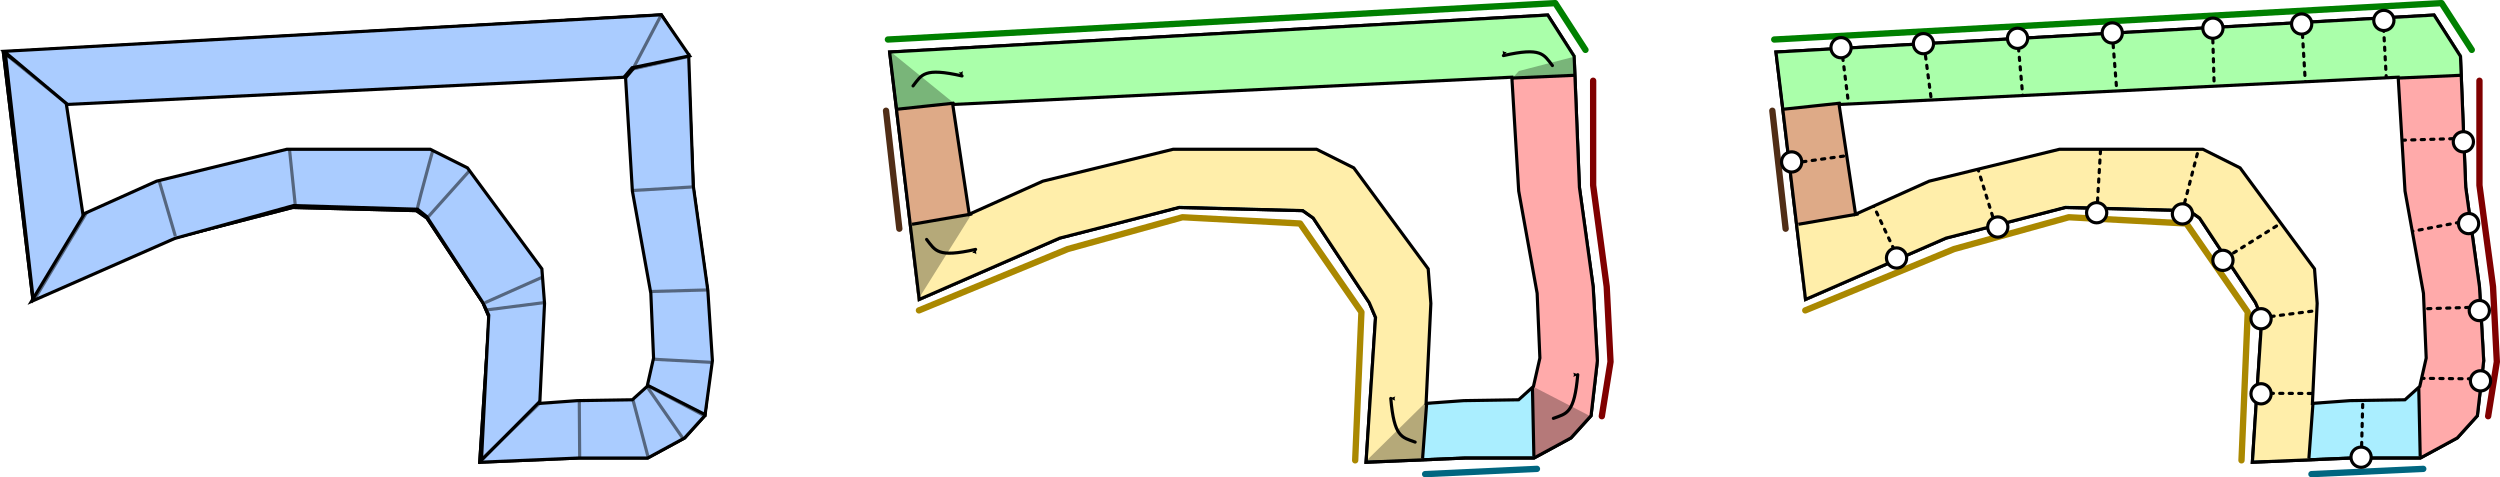 <?xml version="1.0" encoding="UTF-8" standalone="no"?>
<!-- Created with Inkscape (http://www.inkscape.org/) -->

<svg
   xmlns:dc="http://purl.org/dc/elements/1.1/"
   xmlns:cc="http://creativecommons.org/ns#"
   xmlns:rdf="http://www.w3.org/1999/02/22-rdf-syntax-ns#"
   xmlns:svg="http://www.w3.org/2000/svg"
   xmlns="http://www.w3.org/2000/svg"
   xmlns:sodipodi="http://sodipodi.sourceforge.net/DTD/sodipodi-0.dtd"
   xmlns:inkscape="http://www.inkscape.org/namespaces/inkscape"
   width="789.786"
   height="150.783"
   id="svg4507"
   version="1.1"
   inkscape:version="0.48.3.1 r9886"
   sodipodi:docname="New document 3">
  <defs
     id="defs4509">
    <marker
       inkscape:stockid="Arrow2Mstart"
       orient="auto"
       refY="0"
       refX="0"
       id="Arrow2Mstart"
       style="overflow:visible">
      <path
         inkscape:connector-curvature="0"
         id="path4539"
         style="font-size:12px;fill-rule:evenodd;stroke-width:0.625;stroke-linejoin:round"
         d="M 8.719,4.034 -2.207,0.016 8.719,-4.002 c -1.745,2.372 -1.735,5.617 -6e-7,8.035 z"
         transform="scale(0.6,0.6)" />
    </marker>
  </defs>
  <sodipodi:namedview
     id="base"
     pagecolor="#ffffff"
     bordercolor="#666666"
     borderopacity="1.0"
     inkscape:pageopacity="0.0"
     inkscape:pageshadow="2"
     inkscape:zoom="0.98994949"
     inkscape:cx="415.98721"
     inkscape:cy="31.207721"
     inkscape:document-units="px"
     inkscape:current-layer="layer1"
     showgrid="false"
     fit-margin-top="0"
     fit-margin-left="0"
     fit-margin-right="0"
     fit-margin-bottom="0"
     inkscape:window-width="1920"
     inkscape:window-height="999"
     inkscape:window-x="0"
     inkscape:window-y="24"
     inkscape:window-maximized="1" />
  <g
     inkscape:label="Layer 1"
     inkscape:groupmode="layer"
     id="layer1"
     transform="translate(5.312,-40.561)">
    <path
       style="color:#000000;fill:#aaccff;fill-opacity:1;fill-rule:nonzero;stroke:#000000;stroke-width:1px;stroke-linecap:butt;stroke-linejoin:miter;stroke-miterlimit:4;stroke-opacity:1;stroke-dasharray:none;stroke-dashoffset:0;marker:none;visibility:visible;display:inline;overflow:visible;enable-background:accumulate"
       d="m -4.263,57.002 9.344,78.154 44.384,-19.371 37.709,-9.686 39.044,1.002 3.337,2.338 17.687,26.719 2.002,4.676 -3.003,45.757 31.369,-1.336 21.691,0 11.68,-6.346 6.34,-7.014 2.002,-17.368 -1.335,-23.379 -4.338,-31.395 -1.669,-41.415 -8.343,-13.026 z"
       id="path4444"
       inkscape:connector-curvature="0" />
    <path
       inkscape:connector-curvature="0"
       id="path5624"
       d="m 275.737,57.002 9.344,78.154 44.384,-19.371 37.709,-9.686 39.044,1.002 3.337,2.338 17.687,26.719 2.002,4.676 -3.003,45.757 31.369,-1.336 21.691,0 11.68,-6.346 6.34,-7.014 2.002,-17.368 -1.335,-23.379 -4.338,-31.395 -1.669,-41.415 -8.343,-13.026 z"
       style="fill:#aaeeff;stroke:#000000;stroke-width:1px;stroke-linecap:butt;stroke-linejoin:miter;stroke-opacity:1" />
    <path
       inkscape:connector-curvature="0"
       id="path5627"
       d="m 278.167,74.826 3.651,36.907 19.913,-3.482 17.54,-23.644 -23.67,-11.779 z"
       style="fill:#deaa87;stroke:none"
       sodipodi:nodetypes="cccccc" />
    <path
       style="fill:#ffeeaa;stroke:none"
       d="m 284.632,135.78 -2.569,-24.297 19.388,-3.131 20.09,-23.61 43.542,-6.632 48.155,0.577 19.608,4.325 17.301,8.651 9.227,30.566 2.884,11.246 1.442,15.283 -18.421,19.428 -1.32,17.512 -17.168,0.257 2.307,-45.849 -1.73,-3.749 -17.878,-27.394 -2.884,-2.307 -39.216,-1.153 -37.486,10.381 z"
       id="path5629"
       inkscape:connector-curvature="0"
       sodipodi:nodetypes="ccccccccccccccccccccc" />
    <path
       style="fill:#ffaaaa;stroke:none"
       d="m 464.566,149.045 -3.607,-23.97 -11.099,-33.413 25.087,-29.701 17.301,-4.037 1.442,41.235 4.614,33.161 1.442,22.203 -2.307,17.013 -5.877,7.079 -11.995,6.068 -0.855,-22.687 -4.968,-4.517 z"
       id="path5631"
       inkscape:connector-curvature="0"
       sodipodi:nodetypes="cccccccccccccc" />
    <path
       style="fill:#aaffaa;stroke:none"
       d="m 275.981,56.771 207.616,-11.534 8.939,12.976 -0.437,6.069 -19.659,1.094 -23.158,25.999 -15.86,-8.362 -19.32,-4.614 -49.309,0 -43.542,6.632 -7.786,3.172 -17.377,-14.657 -17.685,1.2 z"
       id="path5633"
       inkscape:connector-curvature="0"
       sodipodi:nodetypes="cccccccccccccc" />
    <path
       sodipodi:nodetypes="ccccc"
       inkscape:connector-curvature="0"
       id="path5635"
       d="m 278.065,75.071 17.747,-1.901 10.582,17.226 -4.958,17.808 -18.625,3.215"
       style="color:#000000;fill:none;stroke:#000000;stroke-width:1px;stroke-linecap:butt;stroke-linejoin:miter;stroke-miterlimit:4;stroke-opacity:1;stroke-dasharray:none;stroke-dashoffset:0;marker:none;visibility:visible;display:inline;overflow:visible;enable-background:accumulate" />
    <path
       sodipodi:nodetypes="ccccccccccccc"
       inkscape:connector-curvature="0"
       id="path5637"
       d="m 313.519,87.566 7.342,-2.672 44.429,-6.607 48.938,0.424 18.02,3.674 17.353,9.352 3.003,9.352 7.342,22.377 2.336,10.354 1.669,14.696 -7.008,8.016 -11.54,11.255 -1.302,17.611"
       style="color:#000000;fill:none;stroke:#000000;stroke-width:1px;stroke-linecap:butt;stroke-linejoin:miter;stroke-miterlimit:4;stroke-opacity:1;stroke-dasharray:none;stroke-dashoffset:0;marker:none;visibility:visible;display:inline;overflow:visible;enable-background:accumulate" />
    <path
       sodipodi:nodetypes="ccc"
       inkscape:connector-curvature="0"
       id="path5647"
       d="m 449.772,91.745 22.811,-26.536 19.41,-0.86"
       style="color:#000000;fill:none;stroke:#000000;stroke-width:1px;stroke-linecap:butt;stroke-linejoin:miter;stroke-miterlimit:4;stroke-opacity:1;stroke-dasharray:none;stroke-dashoffset:0;marker:none;visibility:visible;display:inline;overflow:visible;enable-background:accumulate" />
    <path
       sodipodi:nodetypes="cc"
       inkscape:connector-curvature="0"
       id="path5673"
       d="m 479.265,184.787 -0.478,-22.631"
       style="color:#000000;fill:none;stroke:#000000;stroke-width:1px;stroke-linecap:butt;stroke-linejoin:miter;stroke-miterlimit:4;stroke-opacity:1;stroke-dasharray:none;stroke-dashoffset:0;marker:none;visibility:visible;display:inline;overflow:visible;enable-background:accumulate" />
    <path
       style="fill:none;stroke:#000000;stroke-width:1px;stroke-linecap:butt;stroke-linejoin:miter;stroke-opacity:1"
       d="m 275.737,57.002 9.344,78.154 44.384,-19.371 37.709,-9.686 39.044,1.002 3.337,2.338 17.687,26.719 2.002,4.676 -3.003,45.757 31.369,-1.336 21.691,0 11.68,-6.346 6.34,-7.014 2.002,-17.368 -1.335,-23.379 -4.338,-31.395 -1.669,-41.415 -8.343,-13.026 z"
       id="path5682"
       inkscape:connector-curvature="0" />
    <path
       sodipodi:nodetypes="ccc"
       inkscape:connector-curvature="0"
       id="path5685"
       d="m 275.192,53.046 210.825,-11.497 9.541,14.767"
       style="fill:none;stroke:#008000;stroke-width:2;stroke-linecap:round;stroke-linejoin:round;stroke-miterlimit:4;stroke-opacity:1;stroke-dasharray:none" />
    <path
       sodipodi:nodetypes="ccccc"
       inkscape:connector-curvature="0"
       id="path5688"
       d="m 497.983,66.069 0,33.019 4.285,32.033 1.204,23.73 -2.744,17.196"
       style="color:#000000;fill:none;stroke:#800000;stroke-width:2;stroke-linecap:round;stroke-linejoin:round;stroke-miterlimit:4;stroke-opacity:1;stroke-dasharray:none;stroke-dashoffset:0;marker:none;visibility:visible;display:inline;overflow:visible;enable-background:accumulate" />
    <path
       sodipodi:nodetypes="cc"
       inkscape:connector-curvature="0"
       id="path5690"
       d="m 444.908,190.347 35.323,-1.664"
       style="color:#000000;fill:none;stroke:#006680;stroke-width:2;stroke-linecap:round;stroke-linejoin:round;stroke-miterlimit:4;stroke-opacity:1;stroke-dasharray:none;stroke-dashoffset:0;marker:none;visibility:visible;display:inline;overflow:visible;enable-background:accumulate" />
    <path
       sodipodi:nodetypes="cccccc"
       inkscape:connector-curvature="0"
       id="path5692"
       d="m 284.996,138.619 c 0.897,-0.359 47.014,-19.38 47.014,-19.38 l 36.248,-10.049 37.145,1.974 19.38,27.993 -1.974,46.835"
       style="color:#000000;fill:none;stroke:#aa8800;stroke-width:2;stroke-linecap:round;stroke-linejoin:round;stroke-miterlimit:4;stroke-opacity:1;stroke-dasharray:none;stroke-dashoffset:0;marker:none;visibility:visible;display:inline;overflow:visible;enable-background:accumulate" />
    <path
       sodipodi:nodetypes="cc"
       inkscape:connector-curvature="0"
       id="path5700"
       d="m 274.595,75.543 4.202,37.266"
       style="color:#000000;fill:none;stroke:#502d16;stroke-width:2;stroke-linecap:round;stroke-linejoin:round;stroke-miterlimit:4;stroke-opacity:1;stroke-dasharray:none;stroke-dashoffset:0;marker:none;visibility:visible;display:inline;overflow:visible;enable-background:accumulate" />
    <path
       sodipodi:nodetypes="ccccccccccccccccc"
       inkscape:connector-curvature="0"
       id="path5704"
       d="m 295.669,73.57 5.211,34.667 23.261,-10.443 41.138,-10.075 45.335,0 11.754,5.877 23.507,31.903 0.84,10.914 -1.505,31.58 11.902,-0.865 17.334,-0.271 4.685,-4.228 2.027,-8.955 -0.865,-20.446 -5.83,-32.322 -2.162,-35.956 z"
       style="fill:#ffffff;stroke:#000000;stroke-width:1px;stroke-linecap:butt;stroke-linejoin:miter;stroke-opacity:1" />
    <path
       style="opacity:0.292;color:#000000;fill:#000000;fill-opacity:1;fill-rule:nonzero;stroke:none;stroke-width:1;marker:none;visibility:visible;display:inline;overflow:visible;enable-background:accumulate"
       d="m 276.026,56.901 19.739,16.029 -17.958,1.781 z"
       id="path5730"
       inkscape:connector-curvature="0" />
    <path
       style="opacity:0.292;color:#000000;fill:#000000;fill-opacity:1;fill-rule:nonzero;stroke:none;stroke-width:1;marker:none;visibility:visible;display:inline;overflow:visible;enable-background:accumulate"
       d="m 282.111,111.665 19.59,-3.562 -16.919,27.011 z"
       id="path5732"
       inkscape:connector-curvature="0" />
    <path
       style="opacity:0.292;color:#000000;fill:#000000;fill-opacity:1;fill-rule:nonzero;stroke:none;stroke-width:1;marker:none;visibility:visible;display:inline;overflow:visible;enable-background:accumulate"
       d="m 472.503,65.204 2.033,-2.216 17.216,-4.452 0.445,5.788 z"
       id="path5757"
       inkscape:connector-curvature="0"
       sodipodi:nodetypes="ccccc" />
    <path
       style="opacity:0.292;color:#000000;fill:#000000;fill-opacity:1;fill-rule:nonzero;stroke:none;stroke-width:1;marker:none;visibility:visible;display:inline;overflow:visible;enable-background:accumulate"
       d="m 479.054,162.719 17.809,9.202 -5.788,6.975 -11.947,6.159 z"
       id="path5776"
       inkscape:connector-curvature="0" />
    <path
       style="opacity:0.292;color:#000000;fill:#000000;fill-opacity:1;fill-rule:nonzero;stroke:none;stroke-width:1;marker:none;visibility:visible;display:inline;overflow:visible;enable-background:accumulate"
       d="m 426.071,186.39 19.219,-18.923 -1.262,18.477 z"
       id="path5784"
       inkscape:connector-curvature="0" />
    <path
       style="fill:#aaeeff;stroke:#000000;stroke-width:1px;stroke-linecap:butt;stroke-linejoin:miter;stroke-opacity:1"
       d="m 555.737,57.002 9.344,78.154 44.384,-19.371 37.709,-9.686 39.044,1.002 3.337,2.338 17.687,26.719 2.002,4.676 -3.003,45.757 31.369,-1.336 21.691,0 11.68,-6.346 6.34,-7.014 2.002,-17.368 -1.335,-23.379 -4.338,-31.395 -1.669,-41.415 -8.343,-13.026 z"
       id="path5792"
       inkscape:connector-curvature="0" />
    <path
       sodipodi:nodetypes="cccccc"
       style="fill:#deaa87;stroke:none"
       d="m 558.167,74.826 3.651,36.907 19.913,-3.482 17.54,-23.644 -23.67,-11.779 z"
       id="path5794"
       inkscape:connector-curvature="0" />
    <path
       sodipodi:nodetypes="ccccccccccccccccccccc"
       inkscape:connector-curvature="0"
       id="path5796"
       d="m 564.632,135.78 -2.569,-24.297 19.388,-3.131 20.09,-23.61 43.542,-6.632 48.155,0.577 19.608,4.325 17.301,8.651 9.227,30.566 2.884,11.246 1.442,15.283 -18.421,19.428 -1.32,17.512 -17.168,0.257 2.307,-45.849 -1.73,-3.749 -17.878,-27.394 -2.884,-2.307 -39.216,-1.153 -37.486,10.381 z"
       style="fill:#ffeeaa;stroke:none" />
    <path
       sodipodi:nodetypes="cccccccccccccc"
       inkscape:connector-curvature="0"
       id="path5798"
       d="m 744.566,149.045 -3.607,-23.97 -11.099,-33.413 25.087,-29.701 17.301,-4.037 1.442,41.235 4.614,33.161 1.442,22.203 -2.307,17.013 -5.877,7.079 -11.995,6.068 -0.855,-22.687 -4.968,-4.517 z"
       style="fill:#ffaaaa;stroke:none" />
    <path
       sodipodi:nodetypes="cccccccccccccc"
       inkscape:connector-curvature="0"
       id="path5800"
       d="m 555.981,56.771 207.616,-11.534 8.939,12.976 -0.437,6.069 -19.659,1.094 -23.158,25.999 -15.86,-8.362 -19.32,-4.614 -49.309,0 -43.542,6.632 -7.786,3.172 -17.377,-14.657 -17.685,1.2 z"
       style="fill:#aaffaa;stroke:none" />
    <path
       style="color:#000000;fill:none;stroke:#000000;stroke-width:1px;stroke-linecap:butt;stroke-linejoin:miter;stroke-miterlimit:4;stroke-opacity:1;stroke-dasharray:none;stroke-dashoffset:0;marker:none;visibility:visible;display:inline;overflow:visible;enable-background:accumulate"
       d="m 558.065,75.071 17.747,-1.901 10.582,17.226 -4.958,17.808 -18.625,3.215"
       id="path5802"
       inkscape:connector-curvature="0"
       sodipodi:nodetypes="ccccc" />
    <path
       style="color:#000000;fill:none;stroke:#000000;stroke-width:1px;stroke-linecap:butt;stroke-linejoin:miter;stroke-miterlimit:4;stroke-opacity:1;stroke-dasharray:none;stroke-dashoffset:0;marker:none;visibility:visible;display:inline;overflow:visible;enable-background:accumulate"
       d="m 593.519,87.566 7.342,-2.672 44.429,-6.607 48.938,0.424 18.02,3.674 17.353,9.352 3.003,9.352 7.342,22.377 2.336,10.354 1.669,14.696 -7.008,8.016 -11.54,11.255 -1.302,17.611"
       id="path5804"
       inkscape:connector-curvature="0"
       sodipodi:nodetypes="ccccccccccccc" />
    <path
       style="color:#000000;fill:none;stroke:#000000;stroke-width:1px;stroke-linecap:butt;stroke-linejoin:miter;stroke-miterlimit:4;stroke-opacity:1;stroke-dasharray:none;stroke-dashoffset:0;marker:none;visibility:visible;display:inline;overflow:visible;enable-background:accumulate"
       d="m 729.772,91.745 22.811,-26.536 19.41,-0.86"
       id="path5806"
       inkscape:connector-curvature="0"
       sodipodi:nodetypes="ccc" />
    <path
       style="color:#000000;fill:none;stroke:#000000;stroke-width:1px;stroke-linecap:butt;stroke-linejoin:miter;stroke-miterlimit:4;stroke-opacity:1;stroke-dasharray:none;stroke-dashoffset:0;marker:none;visibility:visible;display:inline;overflow:visible;enable-background:accumulate"
       d="m 759.265,184.787 -0.478,-22.631"
       id="path5808"
       inkscape:connector-curvature="0"
       sodipodi:nodetypes="cc" />
    <path
       inkscape:connector-curvature="0"
       id="path5810"
       d="m 555.737,57.002 9.344,78.154 44.384,-19.371 37.709,-9.686 39.044,1.002 3.337,2.338 17.687,26.719 2.002,4.676 -3.003,45.757 31.369,-1.336 21.691,0 11.68,-6.346 6.34,-7.014 2.002,-17.368 -1.335,-23.379 -4.338,-31.395 -1.669,-41.415 -8.343,-13.026 z"
       style="fill:none;stroke:#000000;stroke-width:1px;stroke-linecap:butt;stroke-linejoin:miter;stroke-opacity:1" />
    <path
       style="fill:none;stroke:#008000;stroke-width:2;stroke-linecap:round;stroke-linejoin:round;stroke-miterlimit:4;stroke-opacity:1;stroke-dasharray:none"
       d="m 555.192,53.046 210.825,-11.497 9.541,14.767"
       id="path5812"
       inkscape:connector-curvature="0"
       sodipodi:nodetypes="ccc" />
    <path
       style="color:#000000;fill:none;stroke:#800000;stroke-width:2;stroke-linecap:round;stroke-linejoin:round;stroke-miterlimit:4;stroke-opacity:1;stroke-dasharray:none;stroke-dashoffset:0;marker:none;visibility:visible;display:inline;overflow:visible;enable-background:accumulate"
       d="m 777.983,66.069 0,33.019 4.285,32.033 1.204,23.73 -2.744,17.196"
       id="path5814"
       inkscape:connector-curvature="0"
       sodipodi:nodetypes="ccccc" />
    <path
       style="color:#000000;fill:none;stroke:#006680;stroke-width:2;stroke-linecap:round;stroke-linejoin:round;stroke-miterlimit:4;stroke-opacity:1;stroke-dasharray:none;stroke-dashoffset:0;marker:none;visibility:visible;display:inline;overflow:visible;enable-background:accumulate"
       d="m 724.908,190.347 35.323,-1.664"
       id="path5816"
       inkscape:connector-curvature="0"
       sodipodi:nodetypes="cc" />
    <path
       style="color:#000000;fill:none;stroke:#aa8800;stroke-width:2;stroke-linecap:round;stroke-linejoin:round;stroke-miterlimit:4;stroke-opacity:1;stroke-dasharray:none;stroke-dashoffset:0;marker:none;visibility:visible;display:inline;overflow:visible;enable-background:accumulate"
       d="m 564.996,138.619 c 0.897,-0.359 47.014,-19.38 47.014,-19.38 l 36.248,-10.049 37.145,1.974 19.38,27.993 -1.974,46.835"
       id="path5818"
       inkscape:connector-curvature="0"
       sodipodi:nodetypes="cccccc" />
    <path
       style="color:#000000;fill:none;stroke:#502d16;stroke-width:2;stroke-linecap:round;stroke-linejoin:round;stroke-miterlimit:4;stroke-opacity:1;stroke-dasharray:none;stroke-dashoffset:0;marker:none;visibility:visible;display:inline;overflow:visible;enable-background:accumulate"
       d="m 554.595,75.543 4.202,37.266"
       id="path5820"
       inkscape:connector-curvature="0"
       sodipodi:nodetypes="cc" />
    <path
       style="fill:none;stroke:#000000;stroke-width:1;stroke-linecap:round;stroke-linejoin:round;stroke-miterlimit:4;stroke-opacity:1;stroke-dasharray:1, 2;stroke-dashoffset:0"
       d="m 576.446,55.69 4.191,33.266"
       id="path5836"
       inkscape:connector-curvature="0"
       sodipodi:nodetypes="cc" />
    <path
       style="color:#000000;fill:none;stroke:#000000;stroke-width:1;stroke-linecap:round;stroke-linejoin:round;stroke-miterlimit:4;stroke-opacity:1;stroke-dasharray:1, 2;stroke-dashoffset:0;marker:none;visibility:visible;display:inline;overflow:visible;enable-background:accumulate"
       d="m 602.585,55.254 3.915,29.518"
       id="path5838"
       inkscape:connector-curvature="0"
       sodipodi:nodetypes="cc" />
    <path
       style="color:#000000;fill:none;stroke:#000000;stroke-width:1;stroke-linecap:round;stroke-linejoin:round;stroke-miterlimit:4;stroke-opacity:1;stroke-dasharray:1, 2;stroke-dashoffset:0;marker:none;visibility:visible;display:inline;overflow:visible;enable-background:accumulate"
       d="m 632.09,52.688 2.356,26.547"
       id="path5840"
       inkscape:connector-curvature="0"
       sodipodi:nodetypes="cc" />
    <path
       style="color:#000000;fill:none;stroke:#000000;stroke-width:1;stroke-linecap:round;stroke-linejoin:round;stroke-miterlimit:4;stroke-opacity:1;stroke-dasharray:1, 2;stroke-dashoffset:0;marker:none;visibility:visible;display:inline;overflow:visible;enable-background:accumulate"
       d="m 662.022,51.619 2.138,27.188"
       id="path5842"
       inkscape:connector-curvature="0"
       sodipodi:nodetypes="cc" />
    <path
       style="color:#000000;fill:none;stroke:#000000;stroke-width:1;stroke-linecap:round;stroke-linejoin:round;stroke-miterlimit:4;stroke-opacity:1;stroke-dasharray:1, 2;stroke-dashoffset:0;marker:none;visibility:visible;display:inline;overflow:visible;enable-background:accumulate"
       d="m 693.665,50.122 0.855,29.338"
       id="path5844"
       inkscape:connector-curvature="0"
       sodipodi:nodetypes="cc" />
    <path
       style="color:#000000;fill:none;stroke:#000000;stroke-width:1;stroke-linecap:round;stroke-linejoin:round;stroke-miterlimit:4;stroke-opacity:1;stroke-dasharray:1, 2;stroke-dashoffset:0;marker:none;visibility:visible;display:inline;overflow:visible;enable-background:accumulate"
       d="m 721.887,48.412 2.566,42.797"
       id="path5846"
       inkscape:connector-curvature="0"
       sodipodi:nodetypes="cc" />
    <path
       style="color:#000000;fill:none;stroke:#000000;stroke-width:1;stroke-linecap:round;stroke-linejoin:round;stroke-miterlimit:4;stroke-opacity:1;stroke-dasharray:1, 2;stroke-dashoffset:0;marker:none;visibility:visible;display:inline;overflow:visible;enable-background:accumulate"
       d="m 747.544,46.487 2.371,44.294"
       id="path5848"
       inkscape:connector-curvature="0"
       sodipodi:nodetypes="cc" />
    <path
       transform="matrix(0.653,0,0,0.653,565.107,-507.296)"
       sodipodi:type="arc"
       style="color:#000000;fill:#ffffff;fill-opacity:1;stroke:#000000;stroke-width:1.532px;stroke-linecap:butt;stroke-linejoin:miter;stroke-miterlimit:4;stroke-opacity:1;stroke-dasharray:none;stroke-dashoffset:0;marker:none;visibility:visible;display:inline;overflow:visible;enable-background:accumulate"
       id="path5850"
       sodipodi:cx="279.74866"
       sodipodi:cy="848.87152"
       sodipodi:rx="4.8935623"
       sodipodi:ry="4.8935623"
       d="m 284.642,848.872 c 0,2.703 -2.191,4.894 -4.894,4.894 -2.703,0 -4.894,-2.191 -4.894,-4.894 0,-2.703 2.191,-4.894 4.894,-4.894 2.703,0 4.894,2.191 4.894,4.894 z" />
    <path
       d="m 284.642,848.872 c 0,2.703 -2.191,4.894 -4.894,4.894 -2.703,0 -4.894,-2.191 -4.894,-4.894 0,-2.703 2.191,-4.894 4.894,-4.894 2.703,0 4.894,2.191 4.894,4.894 z"
       sodipodi:ry="4.8935623"
       sodipodi:rx="4.8935623"
       sodipodi:cy="848.87152"
       sodipodi:cx="279.74866"
       id="path5852"
       style="color:#000000;fill:#ffffff;fill-opacity:1;stroke:#000000;stroke-width:1.532px;stroke-linecap:butt;stroke-linejoin:miter;stroke-miterlimit:4;stroke-opacity:1;stroke-dasharray:none;stroke-dashoffset:0;marker:none;visibility:visible;display:inline;overflow:visible;enable-background:accumulate"
       sodipodi:type="arc"
       transform="matrix(0.653,0,0,0.653,539.141,-506.167)" />
    <path
       transform="matrix(0.653,0,0,0.653,511.105,-504.849)"
       sodipodi:type="arc"
       style="color:#000000;fill:#ffffff;fill-opacity:1;stroke:#000000;stroke-width:1.532px;stroke-linecap:butt;stroke-linejoin:miter;stroke-miterlimit:4;stroke-opacity:1;stroke-dasharray:none;stroke-dashoffset:0;marker:none;visibility:visible;display:inline;overflow:visible;enable-background:accumulate"
       id="path5854"
       sodipodi:cx="279.74866"
       sodipodi:cy="848.87152"
       sodipodi:rx="4.8935623"
       sodipodi:ry="4.8935623"
       d="m 284.642,848.872 c 0,2.703 -2.191,4.894 -4.894,4.894 -2.703,0 -4.894,-2.191 -4.894,-4.894 0,-2.703 2.191,-4.894 4.894,-4.894 2.703,0 4.894,2.191 4.894,4.894 z" />
    <path
       d="m 284.642,848.872 c 0,2.703 -2.191,4.894 -4.894,4.894 -2.703,0 -4.894,-2.191 -4.894,-4.894 0,-2.703 2.191,-4.894 4.894,-4.894 2.703,0 4.894,2.191 4.894,4.894 z"
       sodipodi:ry="4.8935623"
       sodipodi:rx="4.8935623"
       sodipodi:cy="848.87152"
       sodipodi:cx="279.74866"
       id="path5856"
       style="color:#000000;fill:#ffffff;fill-opacity:1;stroke:#000000;stroke-width:1.532px;stroke-linecap:butt;stroke-linejoin:miter;stroke-miterlimit:4;stroke-opacity:1;stroke-dasharray:none;stroke-dashoffset:0;marker:none;visibility:visible;display:inline;overflow:visible;enable-background:accumulate"
       sodipodi:type="arc"
       transform="matrix(0.653,0,0,0.653,479.306,-503.344)" />
    <path
       transform="matrix(0.653,0,0,0.653,449.388,-501.65)"
       sodipodi:type="arc"
       style="color:#000000;fill:#ffffff;fill-opacity:1;stroke:#000000;stroke-width:1.532px;stroke-linecap:butt;stroke-linejoin:miter;stroke-miterlimit:4;stroke-opacity:1;stroke-dasharray:none;stroke-dashoffset:0;marker:none;visibility:visible;display:inline;overflow:visible;enable-background:accumulate"
       id="path5858"
       sodipodi:cx="279.74866"
       sodipodi:cy="848.87152"
       sodipodi:rx="4.8935623"
       sodipodi:ry="4.8935623"
       d="m 284.642,848.872 c 0,2.703 -2.191,4.894 -4.894,4.894 -2.703,0 -4.894,-2.191 -4.894,-4.894 0,-2.703 2.191,-4.894 4.894,-4.894 2.703,0 4.894,2.191 4.894,4.894 z" />
    <path
       d="m 284.642,848.872 c 0,2.703 -2.191,4.894 -4.894,4.894 -2.703,0 -4.894,-2.191 -4.894,-4.894 0,-2.703 2.191,-4.894 4.894,-4.894 2.703,0 4.894,2.191 4.894,4.894 z"
       sodipodi:ry="4.8935623"
       sodipodi:rx="4.8935623"
       sodipodi:cy="848.87152"
       sodipodi:cx="279.74866"
       id="path5860"
       style="color:#000000;fill:#ffffff;fill-opacity:1;stroke:#000000;stroke-width:1.532px;stroke-linecap:butt;stroke-linejoin:miter;stroke-miterlimit:4;stroke-opacity:1;stroke-dasharray:none;stroke-dashoffset:0;marker:none;visibility:visible;display:inline;overflow:visible;enable-background:accumulate"
       sodipodi:type="arc"
       transform="matrix(0.653,0,0,0.653,419.659,-499.956)" />
    <path
       transform="matrix(0.653,0,0,0.653,393.62,-498.683)"
       sodipodi:type="arc"
       style="color:#000000;fill:#ffffff;fill-opacity:1;stroke:#000000;stroke-width:1.532px;stroke-linecap:butt;stroke-linejoin:miter;stroke-miterlimit:4;stroke-opacity:1;stroke-dasharray:none;stroke-dashoffset:0;marker:none;visibility:visible;display:inline;overflow:visible;enable-background:accumulate"
       id="path5862"
       sodipodi:cx="279.74866"
       sodipodi:cy="848.87152"
       sodipodi:rx="4.8935623"
       sodipodi:ry="4.8935623"
       d="m 284.642,848.872 c 0,2.703 -2.191,4.894 -4.894,4.894 -2.703,0 -4.894,-2.191 -4.894,-4.894 0,-2.703 2.191,-4.894 4.894,-4.894 2.703,0 4.894,2.191 4.894,4.894 z" />
    <path
       style="color:#000000;fill:none;stroke:#000000;stroke-width:1;stroke-linecap:round;stroke-linejoin:round;stroke-miterlimit:4;stroke-opacity:1;stroke-dasharray:1, 2;stroke-dashoffset:0;marker:none;visibility:visible;display:inline;overflow:visible;enable-background:accumulate"
       d="m 774.634,110.222 -38.073,7.278"
       id="path5864"
       inkscape:connector-curvature="0"
       sodipodi:nodetypes="cc" />
    <path
       style="color:#000000;fill:none;stroke:#000000;stroke-width:1;stroke-linecap:round;stroke-linejoin:round;stroke-miterlimit:4;stroke-opacity:1;stroke-dasharray:1, 2;stroke-dashoffset:0;marker:none;visibility:visible;display:inline;overflow:visible;enable-background:accumulate"
       d="m 777.628,137.592 -35.966,1.081"
       id="path5866"
       inkscape:connector-curvature="0"
       sodipodi:nodetypes="cc" />
    <path
       style="color:#000000;fill:none;stroke:#000000;stroke-width:1;stroke-linecap:round;stroke-linejoin:round;stroke-miterlimit:4;stroke-opacity:1;stroke-dasharray:1, 2;stroke-dashoffset:0;marker:none;visibility:visible;display:inline;overflow:visible;enable-background:accumulate"
       d="m 778.483,160.258 -35.41,-0.331"
       id="path5868"
       inkscape:connector-curvature="0"
       sodipodi:nodetypes="cc" />
    <path
       d="m 284.642,848.872 c 0,2.703 -2.191,4.894 -4.894,4.894 -2.703,0 -4.894,-2.191 -4.894,-4.894 0,-2.703 2.191,-4.894 4.894,-4.894 2.703,0 4.894,2.191 4.894,4.894 z"
       sodipodi:ry="4.8935623"
       sodipodi:rx="4.8935623"
       sodipodi:cy="848.87152"
       sodipodi:cx="279.74866"
       id="path5870"
       style="color:#000000;fill:#ffffff;fill-opacity:1;stroke:#000000;stroke-width:1.532px;stroke-linecap:butt;stroke-linejoin:miter;stroke-miterlimit:4;stroke-opacity:1;stroke-dasharray:none;stroke-dashoffset:0;marker:none;visibility:visible;display:inline;overflow:visible;enable-background:accumulate"
       sodipodi:type="arc"
       transform="matrix(0.653,0,0,0.653,595.638,-393.439)" />
    <path
       transform="matrix(0.653,0,0,0.653,595.262,-415.645)"
       sodipodi:type="arc"
       style="color:#000000;fill:#ffffff;fill-opacity:1;stroke:#000000;stroke-width:1.532px;stroke-linecap:butt;stroke-linejoin:miter;stroke-miterlimit:4;stroke-opacity:1;stroke-dasharray:none;stroke-dashoffset:0;marker:none;visibility:visible;display:inline;overflow:visible;enable-background:accumulate"
       id="path5872"
       sodipodi:cx="279.74866"
       sodipodi:cy="848.87152"
       sodipodi:rx="4.8935623"
       sodipodi:ry="4.8935623"
       d="m 284.642,848.872 c 0,2.703 -2.191,4.894 -4.894,4.894 -2.703,0 -4.894,-2.191 -4.894,-4.894 0,-2.703 2.191,-4.894 4.894,-4.894 2.703,0 4.894,2.191 4.894,4.894 z" />
    <path
       d="m 284.642,848.872 c 0,2.703 -2.191,4.894 -4.894,4.894 -2.703,0 -4.894,-2.191 -4.894,-4.894 0,-2.703 2.191,-4.894 4.894,-4.894 2.703,0 4.894,2.191 4.894,4.894 z"
       sodipodi:ry="4.8935623"
       sodipodi:rx="4.8935623"
       sodipodi:cy="848.87152"
       sodipodi:cx="279.74866"
       id="path5874"
       style="color:#000000;fill:#ffffff;fill-opacity:1;stroke:#000000;stroke-width:1.532px;stroke-linecap:butt;stroke-linejoin:miter;stroke-miterlimit:4;stroke-opacity:1;stroke-dasharray:none;stroke-dashoffset:0;marker:none;visibility:visible;display:inline;overflow:visible;enable-background:accumulate"
       sodipodi:type="arc"
       transform="matrix(0.653,0,0,0.653,591.875,-443.12)" />
    <path
       sodipodi:nodetypes="cc"
       inkscape:connector-curvature="0"
       id="path5876"
       d="m 772.59,84.281 -35.966,1.081"
       style="color:#000000;fill:none;stroke:#000000;stroke-width:1;stroke-linecap:round;stroke-linejoin:round;stroke-miterlimit:4;stroke-opacity:1;stroke-dasharray:1, 2;stroke-dashoffset:0;marker:none;visibility:visible;display:inline;overflow:visible;enable-background:accumulate" />
    <path
       d="m 284.642,848.872 c 0,2.703 -2.191,4.894 -4.894,4.894 -2.703,0 -4.894,-2.191 -4.894,-4.894 0,-2.703 2.191,-4.894 4.894,-4.894 2.703,0 4.894,2.191 4.894,4.894 z"
       sodipodi:ry="4.8935623"
       sodipodi:rx="4.8935623"
       sodipodi:cy="848.87152"
       sodipodi:cx="279.74866"
       id="path5878"
       style="color:#000000;fill:#ffffff;fill-opacity:1;stroke:#000000;stroke-width:1.532px;stroke-linecap:butt;stroke-linejoin:miter;stroke-miterlimit:4;stroke-opacity:1;stroke-dasharray:none;stroke-dashoffset:0;marker:none;visibility:visible;display:inline;overflow:visible;enable-background:accumulate"
       sodipodi:type="arc"
       transform="matrix(0.653,0,0,0.653,590.224,-468.956)" />
    <path
       style="color:#000000;fill:none;stroke:#000000;stroke-width:1;stroke-linecap:round;stroke-linejoin:round;stroke-miterlimit:4;stroke-opacity:1;stroke-dasharray:1, 2;stroke-dashoffset:0;marker:none;visibility:visible;display:inline;overflow:visible;enable-background:accumulate"
       d="m 740.683,184.316 0.449,-17.356"
       id="path5880"
       inkscape:connector-curvature="0" />
    <path
       transform="matrix(0.653,0,0,0.653,557.914,-369.316)"
       sodipodi:type="arc"
       style="color:#000000;fill:#ffffff;fill-opacity:1;stroke:#000000;stroke-width:1.532px;stroke-linecap:butt;stroke-linejoin:miter;stroke-miterlimit:4;stroke-opacity:1;stroke-dasharray:none;stroke-dashoffset:0;marker:none;visibility:visible;display:inline;overflow:visible;enable-background:accumulate"
       id="path5882"
       sodipodi:cx="279.74866"
       sodipodi:cy="848.87152"
       sodipodi:rx="4.8935623"
       sodipodi:ry="4.8935623"
       d="m 284.642,848.872 c 0,2.703 -2.191,4.894 -4.894,4.894 -2.703,0 -4.894,-2.191 -4.894,-4.894 0,-2.703 2.191,-4.894 4.894,-4.894 2.703,0 4.894,2.191 4.894,4.894 z" />
    <path
       inkscape:connector-curvature="0"
       id="path5884"
       d="m 561.243,92.079 17.198,-2.384"
       style="color:#000000;fill:none;stroke:#000000;stroke-width:1;stroke-linecap:round;stroke-linejoin:round;stroke-miterlimit:4;stroke-opacity:1;stroke-dasharray:1, 2;stroke-dashoffset:0;marker:none;visibility:visible;display:inline;overflow:visible;enable-background:accumulate" />
    <path
       d="m 284.642,848.872 c 0,2.703 -2.191,4.894 -4.894,4.894 -2.703,0 -4.894,-2.191 -4.894,-4.894 0,-2.703 2.191,-4.894 4.894,-4.894 2.703,0 4.894,2.191 4.894,4.894 z"
       sodipodi:ry="4.8935623"
       sodipodi:rx="4.8935623"
       sodipodi:cy="848.87152"
       sodipodi:cx="279.74866"
       id="path5886"
       style="color:#000000;fill:#ffffff;fill-opacity:1;stroke:#000000;stroke-width:1.532px;stroke-linecap:butt;stroke-linejoin:miter;stroke-miterlimit:4;stroke-opacity:1;stroke-dasharray:none;stroke-dashoffset:0;marker:none;visibility:visible;display:inline;overflow:visible;enable-background:accumulate"
       sodipodi:type="arc"
       transform="matrix(0.106,0.644,-0.644,0.106,1077.717,-178.417)" />
    <path
       style="color:#000000;fill:none;stroke:#000000;stroke-width:1;stroke-linecap:round;stroke-linejoin:round;stroke-miterlimit:4;stroke-opacity:1;stroke-dasharray:1, 2;stroke-dashoffset:0;marker:none;visibility:visible;display:inline;overflow:visible;enable-background:accumulate"
       d="m 709.148,140.93 32.754,-4.239"
       id="path5890"
       inkscape:connector-curvature="0"
       sodipodi:nodetypes="cc" />
    <path
       style="color:#000000;fill:none;stroke:#000000;stroke-width:1;stroke-linecap:round;stroke-linejoin:round;stroke-miterlimit:4;stroke-opacity:1;stroke-dasharray:1, 2;stroke-dashoffset:0;marker:none;visibility:visible;display:inline;overflow:visible;enable-background:accumulate"
       d="M 594.29,122.046 583.879,99.842"
       id="path5892"
       inkscape:connector-curvature="0"
       sodipodi:nodetypes="cc" />
    <path
       style="color:#000000;fill:none;stroke:#000000;stroke-width:1;stroke-linecap:round;stroke-linejoin:round;stroke-miterlimit:4;stroke-opacity:1;stroke-dasharray:1, 2;stroke-dashoffset:0;marker:none;visibility:visible;display:inline;overflow:visible;enable-background:accumulate"
       d="m 625.078,111.782 -8.896,-28.769"
       id="path5894"
       inkscape:connector-curvature="0"
       sodipodi:nodetypes="cc" />
    <path
       style="color:#000000;fill:none;stroke:#000000;stroke-width:1;stroke-linecap:round;stroke-linejoin:round;stroke-miterlimit:4;stroke-opacity:1;stroke-dasharray:1, 2;stroke-dashoffset:0;marker:none;visibility:visible;display:inline;overflow:visible;enable-background:accumulate"
       d="m 657.148,107.078 1.71,-29.081"
       id="path5896"
       inkscape:connector-curvature="0" />
    <path
       style="color:#000000;fill:none;stroke:#000000;stroke-width:1;stroke-linecap:round;stroke-linejoin:round;stroke-miterlimit:4;stroke-opacity:1;stroke-dasharray:1, 2;stroke-dashoffset:0;marker:none;visibility:visible;display:inline;overflow:visible;enable-background:accumulate"
       d="m 684.087,107.506 7.277,-28.039"
       id="path5898"
       inkscape:connector-curvature="0"
       sodipodi:nodetypes="cc" />
    <path
       sodipodi:nodetypes="cc"
       style="color:#000000;fill:none;stroke:#000000;stroke-width:1;stroke-linecap:round;stroke-linejoin:round;stroke-miterlimit:4;stroke-opacity:1;stroke-dasharray:1, 2;stroke-dashoffset:0;marker:none;visibility:visible;display:inline;overflow:visible;enable-background:accumulate"
       d="m 697.771,122.046 34.066,-21.354"
       id="path5900"
       inkscape:connector-curvature="0" />
    <path
       style="color:#000000;fill:none;stroke:#000000;stroke-width:1;stroke-linecap:round;stroke-linejoin:round;stroke-miterlimit:4;stroke-opacity:1;stroke-dasharray:1, 2;stroke-dashoffset:0;marker:none;visibility:visible;display:inline;overflow:visible;enable-background:accumulate"
       d="m 708.889,164.812 34.376,0.105"
       id="path5902"
       inkscape:connector-curvature="0"
       sodipodi:nodetypes="cc" />
    <path
       transform="matrix(0.653,0,0,0.653,411.157,-432.252)"
       sodipodi:type="arc"
       style="color:#000000;fill:#ffffff;fill-opacity:1;stroke:#000000;stroke-width:1.532px;stroke-linecap:butt;stroke-linejoin:miter;stroke-miterlimit:4;stroke-opacity:1;stroke-dasharray:none;stroke-dashoffset:0;marker:none;visibility:visible;display:inline;overflow:visible;enable-background:accumulate"
       id="path5904"
       sodipodi:cx="279.74866"
       sodipodi:cy="848.87152"
       sodipodi:rx="4.8935623"
       sodipodi:ry="4.8935623"
       d="m 284.642,848.872 c 0,2.703 -2.191,4.894 -4.894,4.894 -2.703,0 -4.894,-2.191 -4.894,-4.894 0,-2.703 2.191,-4.894 4.894,-4.894 2.703,0 4.894,2.191 4.894,4.894 z" />
    <path
       d="m 284.642,848.872 c 0,2.703 -2.191,4.894 -4.894,4.894 -2.703,0 -4.894,-2.191 -4.894,-4.894 0,-2.703 2.191,-4.894 4.894,-4.894 2.703,0 4.894,2.191 4.894,4.894 z"
       sodipodi:ry="4.8935623"
       sodipodi:rx="4.8935623"
       sodipodi:cy="848.87152"
       sodipodi:cx="279.74866"
       id="path5906"
       style="color:#000000;fill:#ffffff;fill-opacity:1;stroke:#000000;stroke-width:1.532px;stroke-linecap:butt;stroke-linejoin:miter;stroke-miterlimit:4;stroke-opacity:1;stroke-dasharray:none;stroke-dashoffset:0;marker:none;visibility:visible;display:inline;overflow:visible;enable-background:accumulate"
       sodipodi:type="arc"
       transform="matrix(0.653,0,0,0.653,443.145,-442.038)" />
    <path
       transform="matrix(0.653,0,0,0.653,474.379,-446.554)"
       sodipodi:type="arc"
       style="color:#000000;fill:#ffffff;fill-opacity:1;stroke:#000000;stroke-width:1.532px;stroke-linecap:butt;stroke-linejoin:miter;stroke-miterlimit:4;stroke-opacity:1;stroke-dasharray:none;stroke-dashoffset:0;marker:none;visibility:visible;display:inline;overflow:visible;enable-background:accumulate"
       id="path5909"
       sodipodi:cx="279.74866"
       sodipodi:cy="848.87152"
       sodipodi:rx="4.8935623"
       sodipodi:ry="4.8935623"
       d="m 284.642,848.872 c 0,2.703 -2.191,4.894 -4.894,4.894 -2.703,0 -4.894,-2.191 -4.894,-4.894 0,-2.703 2.191,-4.894 4.894,-4.894 2.703,0 4.894,2.191 4.894,4.894 z" />
    <path
       d="m 284.642,848.872 c 0,2.703 -2.191,4.894 -4.894,4.894 -2.703,0 -4.894,-2.191 -4.894,-4.894 0,-2.703 2.191,-4.894 4.894,-4.894 2.703,0 4.894,2.191 4.894,4.894 z"
       sodipodi:ry="4.8935623"
       sodipodi:rx="4.8935623"
       sodipodi:cy="848.87152"
       sodipodi:cx="279.74866"
       id="path5911"
       style="color:#000000;fill:#ffffff;fill-opacity:1;stroke:#000000;stroke-width:1.532px;stroke-linecap:butt;stroke-linejoin:miter;stroke-miterlimit:4;stroke-opacity:1;stroke-dasharray:none;stroke-dashoffset:0;marker:none;visibility:visible;display:inline;overflow:visible;enable-background:accumulate"
       sodipodi:type="arc"
       transform="matrix(0.653,0,0,0.653,501.475,-446.178)" />
    <path
       transform="matrix(0.653,0,0,0.653,514.27,-431.5)"
       sodipodi:type="arc"
       style="color:#000000;fill:#ffffff;fill-opacity:1;stroke:#000000;stroke-width:1.532px;stroke-linecap:butt;stroke-linejoin:miter;stroke-miterlimit:4;stroke-opacity:1;stroke-dasharray:none;stroke-dashoffset:0;marker:none;visibility:visible;display:inline;overflow:visible;enable-background:accumulate"
       id="path5913"
       sodipodi:cx="279.74866"
       sodipodi:cy="848.87152"
       sodipodi:rx="4.8935623"
       sodipodi:ry="4.8935623"
       d="m 284.642,848.872 c 0,2.703 -2.191,4.894 -4.894,4.894 -2.703,0 -4.894,-2.191 -4.894,-4.894 0,-2.703 2.191,-4.894 4.894,-4.894 2.703,0 4.894,2.191 4.894,4.894 z" />
    <path
       d="m 284.642,848.872 c 0,2.703 -2.191,4.894 -4.894,4.894 -2.703,0 -4.894,-2.191 -4.894,-4.894 0,-2.703 2.191,-4.894 4.894,-4.894 2.703,0 4.894,2.191 4.894,4.894 z"
       sodipodi:ry="4.8935623"
       sodipodi:rx="4.8935623"
       sodipodi:cy="848.87152"
       sodipodi:cx="279.74866"
       id="path5915"
       style="color:#000000;fill:#ffffff;fill-opacity:1;stroke:#000000;stroke-width:1.532px;stroke-linecap:butt;stroke-linejoin:miter;stroke-miterlimit:4;stroke-opacity:1;stroke-dasharray:none;stroke-dashoffset:0;marker:none;visibility:visible;display:inline;overflow:visible;enable-background:accumulate"
       sodipodi:type="arc"
       transform="matrix(0.653,0,0,0.653,526.312,-413.058)" />
    <path
       transform="matrix(0.653,0,0,0.653,526.312,-389.346)"
       sodipodi:type="arc"
       style="color:#000000;fill:#ffffff;fill-opacity:1;stroke:#000000;stroke-width:1.532px;stroke-linecap:butt;stroke-linejoin:miter;stroke-miterlimit:4;stroke-opacity:1;stroke-dasharray:none;stroke-dashoffset:0;marker:none;visibility:visible;display:inline;overflow:visible;enable-background:accumulate"
       id="path5917"
       sodipodi:cx="279.74866"
       sodipodi:cy="848.87152"
       sodipodi:rx="4.8935623"
       sodipodi:ry="4.8935623"
       d="m 284.642,848.872 c 0,2.703 -2.191,4.894 -4.894,4.894 -2.703,0 -4.894,-2.191 -4.894,-4.894 0,-2.703 2.191,-4.894 4.894,-4.894 2.703,0 4.894,2.191 4.894,4.894 z" />
    <path
       style="fill:#ffffff;stroke:#000000;stroke-width:1px;stroke-linecap:butt;stroke-linejoin:miter;stroke-opacity:1"
       d="m 575.669,73.57 5.211,34.667 23.261,-10.443 41.138,-10.075 45.335,0 11.754,5.877 23.507,31.903 0.84,10.914 -1.505,31.58 11.902,-0.865 17.334,-0.271 4.685,-4.228 2.027,-8.955 -0.865,-20.446 -5.83,-32.322 -2.162,-35.956 z"
       id="path5824"
       inkscape:connector-curvature="0"
       sodipodi:nodetypes="ccccccccccccccccc" />
    <path
       inkscape:connector-curvature="0"
       id="path4365"
       d="m -4.263,57.002 9.344,78.154 44.384,-19.371 37.709,-9.686 39.044,1.002 3.337,2.338 17.687,26.719 2.002,4.676 -3.003,45.757 31.369,-1.336 21.691,0 11.68,-6.346 6.34,-7.014 2.002,-17.368 -1.335,-23.379 -4.338,-31.395 -1.669,-41.415 -8.343,-13.026 z"
       style="color:#000000;fill:#aaccff;fill-opacity:1;fill-rule:nonzero;stroke:#000000;stroke-width:1px;stroke-linecap:butt;stroke-linejoin:miter;stroke-miterlimit:4;stroke-opacity:1;stroke-dasharray:none;stroke-dashoffset:0;marker:none;visibility:visible;display:inline;overflow:visible;enable-background:accumulate" />
    <path
       inkscape:connector-curvature="0"
       id="path4367"
       d="M -3.617,57.51 5.175,135.03 39.27,84.606 14.865,71.148 z"
       style="color:#000000;fill:#aaccff;fill-opacity:1;fill-rule:nonzero;stroke:#000000;stroke-width:1px;stroke-linecap:butt;stroke-linejoin:miter;stroke-miterlimit:4;stroke-opacity:1;stroke-dasharray:none;stroke-dashoffset:0;marker:none;visibility:visible;display:inline;overflow:visible;enable-background:accumulate" />
    <path
       style="color:#000000;fill:#aaccff;fill-opacity:1;fill-rule:nonzero;stroke:#000000;stroke-width:1px;stroke-linecap:butt;stroke-linejoin:miter;stroke-miterlimit:4;stroke-opacity:1;stroke-dasharray:none;stroke-dashoffset:0;marker:none;visibility:visible;display:inline;overflow:visible;enable-background:accumulate"
       d="M 4.632,135.78 34.044,87.048 l 7.497,-2.307 43.542,-6.632 48.155,0.577 19.608,4.325 17.301,8.651 9.227,30.566 2.884,11.246 1.442,15.283 -36.91,37.198 2.307,-45.849 -1.73,-3.749 -17.878,-27.394 -2.884,-2.307 -39.216,-1.153 -37.486,10.381 z"
       id="path4369"
       inkscape:connector-curvature="0" />
    <path
       style="color:#000000;fill:#aaccff;fill-opacity:1;fill-rule:nonzero;stroke:#000000;stroke-width:1px;stroke-linecap:butt;stroke-linejoin:miter;stroke-miterlimit:4;stroke-opacity:1;stroke-dasharray:none;stroke-dashoffset:0;marker:none;visibility:visible;display:inline;overflow:visible;enable-background:accumulate"
       d="m 184.566,149.045 -3.607,-23.97 -11.099,-33.413 25.087,-29.701 17.301,-4.037 1.442,41.235 4.614,33.161 1.442,22.203 -2.307,17.013 -18.727,-9.54 -4.968,-4.517 z"
       id="path4371"
       inkscape:connector-curvature="0"
       sodipodi:nodetypes="cccccccccccc" />
    <path
       style="color:#000000;fill:#aaccff;fill-opacity:1;fill-rule:nonzero;stroke:#000000;stroke-width:1px;stroke-linecap:butt;stroke-linejoin:miter;stroke-miterlimit:4;stroke-opacity:1;stroke-dasharray:none;stroke-dashoffset:0;marker:none;visibility:visible;display:inline;overflow:visible;enable-background:accumulate"
       d="m -4.019,56.771 207.616,-11.534 8.939,12.976 -18.166,3.749 -25.087,29.412 -15.86,-8.362 -19.32,-4.614 -49.309,0 -43.542,6.632 -7.786,3.172 z"
       id="path4373"
       inkscape:connector-curvature="0" />
    <path
       sodipodi:nodetypes="ccc"
       inkscape:connector-curvature="0"
       id="path4375"
       d="M -3.929,57.336 33.845,88.088 5.749,134.822"
       style="opacity:0.5;color:#000000;fill:none;stroke:#000000;stroke-width:1px;stroke-linecap:butt;stroke-linejoin:miter;stroke-miterlimit:4;stroke-opacity:1;stroke-dasharray:none;stroke-dashoffset:0;marker:none;visibility:visible;display:inline;overflow:visible;enable-background:accumulate" />
    <path
       sodipodi:nodetypes="cccccccccccc"
       inkscape:connector-curvature="0"
       id="path4377"
       d="m 33.519,87.566 7.342,-2.672 44.429,-6.607 48.938,0.424 18.02,3.674 17.353,9.352 3.003,9.352 7.342,22.377 2.336,10.354 1.669,14.696 -7.008,8.016 -30.368,29.391"
       style="opacity:0.5;color:#000000;fill:none;stroke:#000000;stroke-width:1px;stroke-linecap:butt;stroke-linejoin:miter;stroke-miterlimit:4;stroke-opacity:1;stroke-dasharray:none;stroke-dashoffset:0;marker:none;visibility:visible;display:inline;overflow:visible;enable-background:accumulate" />
    <path
       sodipodi:nodetypes="cc"
       inkscape:connector-curvature="0"
       id="path4379"
       d="M 50.087,115.161 41.248,85.012"
       style="opacity:0.5;color:#000000;fill:none;stroke:#000000;stroke-width:1px;stroke-linecap:butt;stroke-linejoin:miter;stroke-miterlimit:4;stroke-opacity:1;stroke-dasharray:none;stroke-dashoffset:0;marker:none;visibility:visible;display:inline;overflow:visible;enable-background:accumulate" />
    <path
       sodipodi:nodetypes="cc"
       inkscape:connector-curvature="0"
       id="path4401"
       d="m 85.172,78.377 2.877,27.794"
       style="opacity:0.5;color:#000000;fill:none;stroke:#000000;stroke-width:1px;stroke-linecap:butt;stroke-linejoin:miter;stroke-miterlimit:4;stroke-opacity:1;stroke-dasharray:none;stroke-dashoffset:0;marker:none;visibility:visible;display:inline;overflow:visible;enable-background:accumulate" />
    <path
       sodipodi:nodetypes="cc"
       inkscape:connector-curvature="0"
       id="path4403"
       d="m 126.435,107.182 c 0,-1.67 7.675,-28.731 7.675,-28.731"
       style="opacity:0.5;color:#000000;fill:none;stroke:#000000;stroke-width:1px;stroke-linecap:butt;stroke-linejoin:miter;stroke-miterlimit:4;stroke-opacity:1;stroke-dasharray:none;stroke-dashoffset:0;marker:none;visibility:visible;display:inline;overflow:visible;enable-background:accumulate" />
    <path
       sodipodi:nodetypes="cc"
       inkscape:connector-curvature="0"
       id="path4405"
       d="M 153.249,83.053 129.718,109.337"
       style="opacity:0.5;color:#000000;fill:none;stroke:#000000;stroke-width:1px;stroke-linecap:butt;stroke-linejoin:miter;stroke-miterlimit:4;stroke-opacity:1;stroke-dasharray:none;stroke-dashoffset:0;marker:none;visibility:visible;display:inline;overflow:visible;enable-background:accumulate" />
    <path
       sodipodi:nodetypes="cc"
       inkscape:connector-curvature="0"
       id="path4407"
       d="m 169.772,91.745 25.524,-30.067"
       style="opacity:0.5;color:#000000;fill:none;stroke:#000000;stroke-width:1px;stroke-linecap:butt;stroke-linejoin:miter;stroke-miterlimit:4;stroke-opacity:1;stroke-dasharray:none;stroke-dashoffset:0;marker:none;visibility:visible;display:inline;overflow:visible;enable-background:accumulate" />
    <path
       sodipodi:nodetypes="ccc"
       inkscape:connector-curvature="0"
       id="path4424"
       d="m 212.063,58.428 -17.434,3.918 8.938,-17.034"
       style="opacity:0.5;color:#000000;fill:none;stroke:#000000;stroke-width:1px;stroke-linecap:butt;stroke-linejoin:miter;stroke-miterlimit:4;stroke-opacity:1;stroke-dasharray:none;stroke-dashoffset:0;marker:none;visibility:visible;display:inline;overflow:visible;enable-background:accumulate" />
    <path
       sodipodi:nodetypes="cc"
       inkscape:connector-curvature="0"
       id="path4426"
       d="m 173.245,102.009 40.054,-2.383"
       style="opacity:0.5;color:#000000;fill:none;stroke:#000000;stroke-width:1px;stroke-linecap:butt;stroke-linejoin:miter;stroke-miterlimit:4;stroke-opacity:1;stroke-dasharray:none;stroke-dashoffset:0;marker:none;visibility:visible;display:inline;overflow:visible;enable-background:accumulate" />
    <path
       inkscape:connector-curvature="0"
       id="path4428"
       d="m 218.323,132.15 -36.375,1.002"
       style="opacity:0.5;color:#000000;fill:none;stroke:#000000;stroke-width:1px;stroke-linecap:butt;stroke-linejoin:miter;stroke-miterlimit:4;stroke-opacity:1;stroke-dasharray:none;stroke-dashoffset:0;marker:none;visibility:visible;display:inline;overflow:visible;enable-background:accumulate" />
    <path
       sodipodi:nodetypes="cc"
       inkscape:connector-curvature="0"
       id="path4430"
       d="m 179.774,122.004 -31.901,14.191"
       style="opacity:0.5;color:#000000;fill:none;stroke:#000000;stroke-width:1px;stroke-linecap:butt;stroke-linejoin:miter;stroke-miterlimit:4;stroke-opacity:1;stroke-dasharray:none;stroke-dashoffset:0;marker:none;visibility:visible;display:inline;overflow:visible;enable-background:accumulate" />
    <path
       inkscape:connector-curvature="0"
       id="path4432"
       d="m 148.243,138.496 34.039,-4.342"
       style="opacity:0.5;color:#000000;fill:none;stroke:#000000;stroke-width:1px;stroke-linecap:butt;stroke-linejoin:miter;stroke-miterlimit:4;stroke-opacity:1;stroke-dasharray:none;stroke-dashoffset:0;marker:none;visibility:visible;display:inline;overflow:visible;enable-background:accumulate" />
    <path
       sodipodi:nodetypes="cc"
       inkscape:connector-curvature="0"
       id="path4434"
       d="m 177.61,156.063 0.207,29.408"
       style="opacity:0.5;color:#000000;fill:none;stroke:#000000;stroke-width:1px;stroke-linecap:butt;stroke-linejoin:miter;stroke-miterlimit:4;stroke-opacity:1;stroke-dasharray:none;stroke-dashoffset:0;marker:none;visibility:visible;display:inline;overflow:visible;enable-background:accumulate" />
    <path
       sodipodi:nodetypes="ccc"
       inkscape:connector-curvature="0"
       id="path4436"
       d="m 210.476,179.108 -11.508,-16.565 -15.351,-14.028"
       style="opacity:0.5;color:#000000;fill:none;stroke:#000000;stroke-width:1px;stroke-linecap:butt;stroke-linejoin:miter;stroke-miterlimit:4;stroke-opacity:1;stroke-dasharray:none;stroke-dashoffset:0;marker:none;visibility:visible;display:inline;overflow:visible;enable-background:accumulate" />
    <path
       sodipodi:nodetypes="cc"
       inkscape:connector-curvature="0"
       id="path4438"
       d="m 219.36,155.024 -30.395,-1.625"
       style="opacity:0.5;color:#000000;fill:none;stroke:#000000;stroke-width:1px;stroke-linecap:butt;stroke-linejoin:miter;stroke-miterlimit:4;stroke-opacity:1;stroke-dasharray:none;stroke-dashoffset:0;marker:none;visibility:visible;display:inline;overflow:visible;enable-background:accumulate" />
    <path
       sodipodi:nodetypes="cc"
       inkscape:connector-curvature="0"
       id="path4440"
       d="m 199.472,185.1 -7.766,-29.326"
       style="opacity:0.5;color:#000000;fill:none;stroke:#000000;stroke-width:1px;stroke-linecap:butt;stroke-linejoin:miter;stroke-miterlimit:4;stroke-opacity:1;stroke-dasharray:none;stroke-dashoffset:0;marker:none;visibility:visible;display:inline;overflow:visible;enable-background:accumulate" />
    <path
       sodipodi:nodetypes="cc"
       inkscape:connector-curvature="0"
       id="path4442"
       d="m 217.421,171.984 -18.634,-9.828"
       style="opacity:0.5;color:#000000;fill:none;stroke:#000000;stroke-width:1px;stroke-linecap:butt;stroke-linejoin:miter;stroke-miterlimit:4;stroke-opacity:1;stroke-dasharray:none;stroke-dashoffset:0;marker:none;visibility:visible;display:inline;overflow:visible;enable-background:accumulate" />
    <path
       sodipodi:nodetypes="ccccccccccccccccc"
       inkscape:connector-curvature="0"
       id="path4458"
       d="m 15.669,73.57 5.211,34.667 23.261,-10.443 41.138,-10.075 45.335,0 11.754,5.877 23.507,31.903 0.84,10.914 -1.505,31.58 11.902,-0.865 17.334,-0.271 4.685,-4.228 2.027,-8.955 -0.865,-20.446 -5.83,-32.322 -2.162,-35.956 z"
       style="fill:#ffffff;stroke:#000000;stroke-width:1px;stroke-linecap:butt;stroke-linejoin:miter;stroke-opacity:1" />
    <path
       style="color:#000000;fill:none;stroke:#000000;stroke-width:1;stroke-linecap:round;stroke-linejoin:round;stroke-miterlimit:4;stroke-opacity:1;stroke-dashoffset:0;marker:none;marker-start:url(#Arrow2Mstart);visibility:visible;display:inline;overflow:visible;enable-background:accumulate"
       d="m 302.891,119.351 c -12.003,2.705 -12.693,0.437 -15.473,-3.149"
       id="path5491"
       inkscape:connector-curvature="0"
       sodipodi:nodetypes="cc" />
    <path
       sodipodi:nodetypes="cc"
       inkscape:connector-curvature="0"
       id="path4873"
       d="m 298.605,64.551 c -12.003,-2.705 -12.693,-0.437 -15.473,3.149"
       style="color:#000000;fill:none;stroke:#000000;stroke-width:1;stroke-linecap:round;stroke-linejoin:round;stroke-miterlimit:4;stroke-opacity:1;stroke-dashoffset:0;marker:none;marker-start:url(#Arrow2Mstart);visibility:visible;display:inline;overflow:visible;enable-background:accumulate" />
    <path
       style="color:#000000;fill:none;stroke:#000000;stroke-width:1;stroke-linecap:round;stroke-linejoin:round;stroke-miterlimit:4;stroke-opacity:1;stroke-dashoffset:0;marker:none;marker-start:url(#Arrow2Mstart);visibility:visible;display:inline;overflow:visible;enable-background:accumulate"
       d="m 469.64,58.122 c 12.003,-2.705 12.693,-0.437 15.473,3.149"
       id="path4875"
       inkscape:connector-curvature="0"
       sodipodi:nodetypes="cc"
       inkscape:transform-center-x="-33.216397"
       inkscape:transform-center-y="0.0093730753" />
    <path
       inkscape:transform-center-y="31.158458"
       inkscape:transform-center-x="10.917273"
       sodipodi:nodetypes="cc"
       inkscape:connector-curvature="0"
       id="path4877"
       d="m 493.12,158.938 c -1.066,12.258 -3.436,12.227 -7.697,13.788"
       style="color:#000000;fill:none;stroke:#000000;stroke-width:1;stroke-linecap:round;stroke-linejoin:round;stroke-miterlimit:4;stroke-opacity:1;stroke-dashoffset:0;marker:none;marker-start:url(#Arrow2Mstart);visibility:visible;display:inline;overflow:visible;enable-background:accumulate" />
    <path
       style="color:#000000;fill:none;stroke:#000000;stroke-width:1;stroke-linecap:round;stroke-linejoin:round;stroke-miterlimit:4;stroke-opacity:1;stroke-dashoffset:0;marker:none;marker-start:url(#Arrow2Mstart);visibility:visible;display:inline;overflow:visible;enable-background:accumulate"
       d="m 434.053,166.438 c 1.066,12.258 3.436,12.227 7.697,13.788"
       id="path4879"
       inkscape:connector-curvature="0"
       sodipodi:nodetypes="cc"
       inkscape:transform-center-x="-10.907699"
       inkscape:transform-center-y="31.15929" />
  </g>
</svg>
